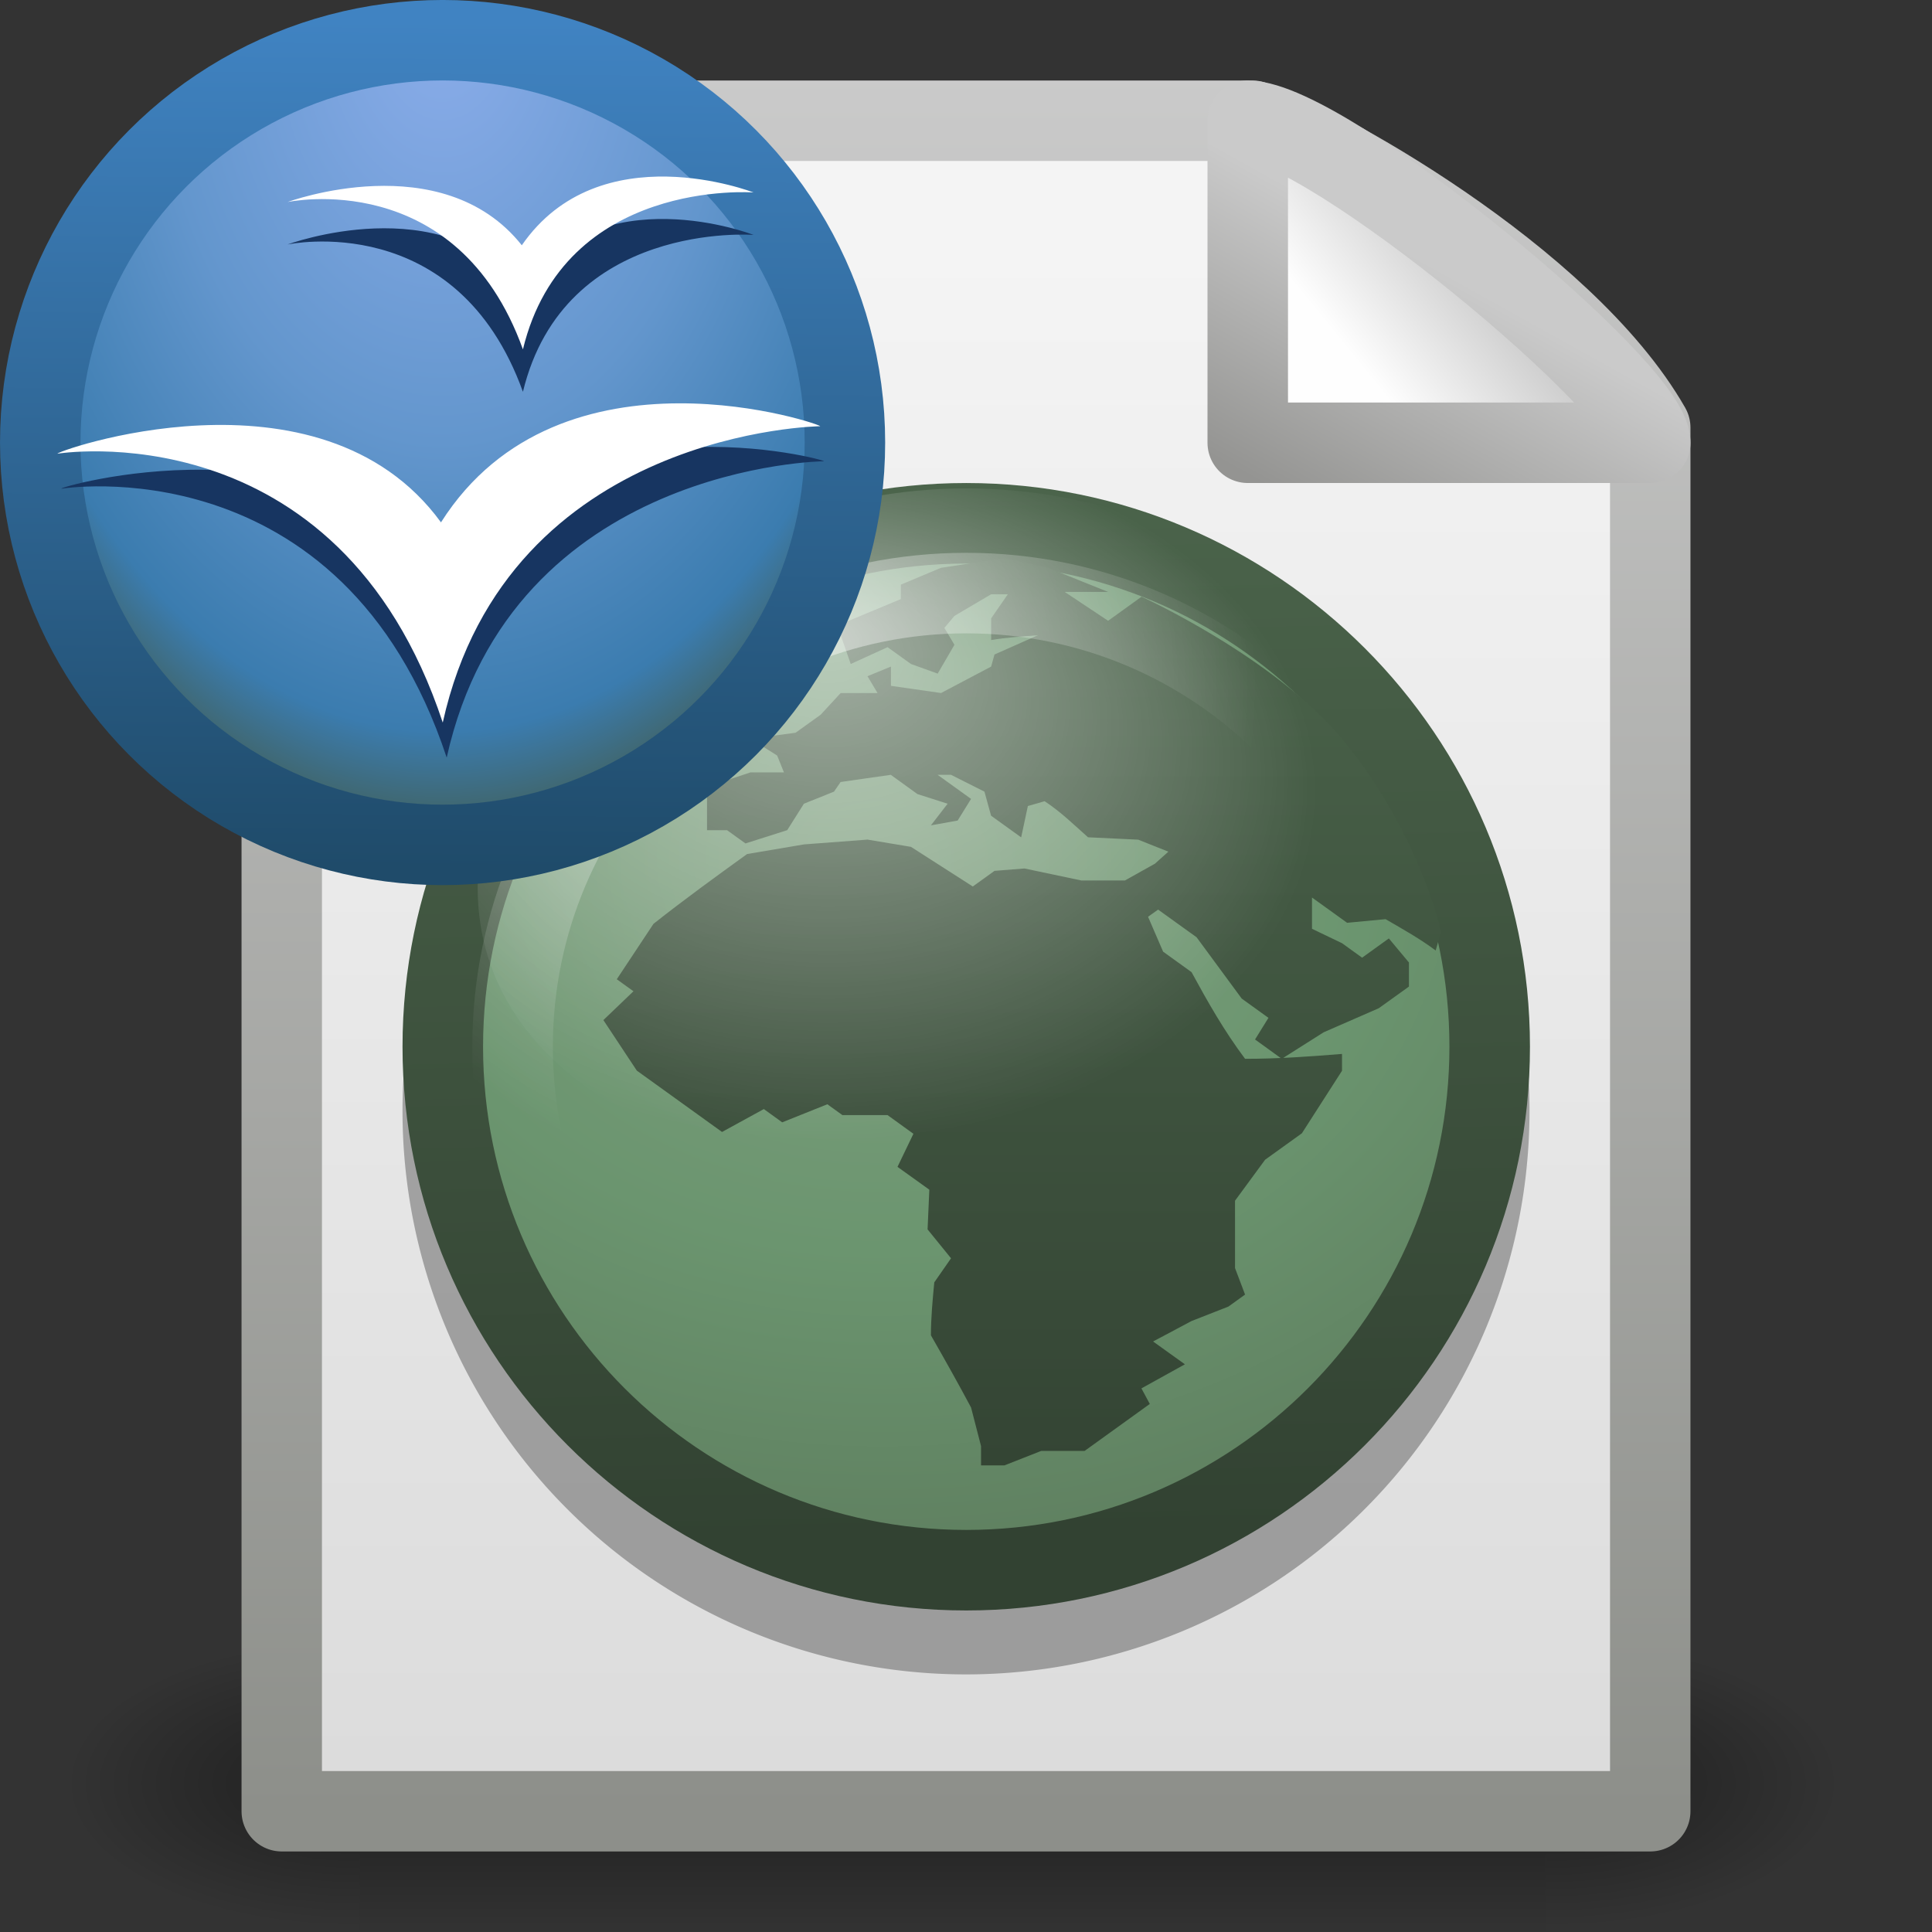 <?xml version="1.0" encoding="UTF-8" standalone="no"?>
<!-- Created with Inkscape (http://www.inkscape.org/) -->
<svg id="svg3141" xmlns="http://www.w3.org/2000/svg" height="24" width="24" version="1.0" xmlns:xlink="http://www.w3.org/1999/xlink">
 <rect width="100%" height="100%" fill="#333333" stroke="none"/>
 <defs id="defs3143">
  <linearGradient id="linearGradient5518" y2="37.999" xlink:href="#linearGradient2532" gradientUnits="userSpaceOnUse" x2="130.99" gradientTransform="matrix(1.154 0 0 1.154 -141.97 -43.913)" y1="51.036" x1="131.26"/>
  <radialGradient id="radialGradient5516" gradientUnits="userSpaceOnUse" cy="16.533" cx="20.911" gradientTransform="matrix(.626 .01 -.008 .499 -6.226 -3.141)" r="22.464">
   <stop id="stop2541" style="stop-color:#7f9f7f" offset="0"/>
   <stop id="stop2543" style="stop-color:#6b956f" offset=".5"/>
   <stop id="stop2545" style="stop-color:#5c7a5c" offset="1"/>
  </radialGradient>
  <radialGradient id="radialGradient5510" xlink:href="#linearGradient3156-3" gradientUnits="userSpaceOnUse" cy="40.594" cx="127.56" gradientTransform="matrix(1.173 0 0 1.173 -144.5 -44.788)" r="6"/>
  <radialGradient id="radialGradient5507" fy="7.226" xlink:href="#linearGradient3156-3" gradientUnits="userSpaceOnUse" cy="13.688" cx="21.79" gradientTransform="matrix(0.5 0 0 .357 -4.875 -.536)" r="14"/>
  <linearGradient id="linearGradient3156-3">
   <stop id="stop3158-7" style="stop-color:#fff" offset="0"/>
   <stop id="stop3160-3" style="stop-color:#fff;stop-opacity:0" offset="1"/>
  </linearGradient>
  <linearGradient id="linearGradient3496" y2="-1.086" gradientUnits="userSpaceOnUse" x2="10.55" y1="43.124" x1="10.148">
   <stop id="stop3765-8" style="stop-color:#1f4b6a" offset="0"/>
   <stop id="stop3767-6" style="stop-color:#4083c2" offset="1"/>
  </linearGradient>
  <radialGradient id="radialGradient3494" gradientUnits="userSpaceOnUse" cy="5.883" cx="16.961" gradientTransform="matrix(0 2 -1.346 0 28.919 -35.008)" r="22.105">
   <stop id="stop3722-1" style="stop-color:#8badea" offset="0"/>
   <stop id="stop3728-0" style="stop-color:#6396cd" offset=".5"/>
   <stop id="stop3730-3" style="stop-color:#3b7caf" offset=".841"/>
   <stop id="stop3724-7" style="stop-color:#435843" offset="1"/>
  </radialGradient>
  <radialGradient id="radialGradient3473" xlink:href="#linearGradient5060-3" gradientUnits="userSpaceOnUse" cy="486.65" cx="605.71" gradientTransform="matrix(-2.774 0 0 1.97 112.76 -872.89)" r="117.14"/>
  <radialGradient id="radialGradient3471" xlink:href="#linearGradient5060-3" gradientUnits="userSpaceOnUse" cy="486.65" cx="605.71" gradientTransform="matrix(2.774 0 0 1.97 -1891.6 -872.89)" r="117.14"/>
  <linearGradient id="linearGradient3469" y2="609.51" gradientUnits="userSpaceOnUse" x2="302.86" gradientTransform="matrix(2.774 0 0 1.97 -1892.2 -872.89)" y1="366.65" x1="302.86">
   <stop id="stop5050-9" style="stop-opacity:0" offset="0"/>
   <stop id="stop5056-9" offset=".5"/>
   <stop id="stop5052-1" style="stop-opacity:0" offset="1"/>
  </linearGradient>
  <linearGradient id="linearGradient5060-3">
   <stop id="stop5062-2" offset="0"/>
   <stop id="stop5064-1" style="stop-opacity:0" offset="1"/>
  </linearGradient>
  <linearGradient id="linearGradient3486" y2="5.457" gradientUnits="userSpaceOnUse" x2="36.358" gradientTransform="matrix(.451 0 0 .416 1.8 .859)" y1="8.059" x1="32.892">
   <stop id="stop8591-7" style="stop-color:#fefefe" offset="0"/>
   <stop id="stop8593-5" style="stop-color:#cbcbcb" offset="1"/>
  </linearGradient>
  <linearGradient id="linearGradient3488" y2="5.822" gradientUnits="userSpaceOnUse" x2="15.18" gradientTransform="matrix(.833 0 0 .8 2.583 1.1)" y1="2.185" x1="17.289">
   <stop id="stop4561" style="stop-color:#cacaca" offset="0"/>
   <stop id="stop4563" style="stop-color:#949492" offset="1"/>
  </linearGradient>
  <linearGradient id="linearGradient3491" y2="47.013" gradientUnits="userSpaceOnUse" x2="25.132" gradientTransform="matrix(.543 0 0 .489 -1.029 -.234)" y1="6.729" x1="25.132">
   <stop id="stop3602-9" style="stop-color:#f4f4f4" offset="0"/>
   <stop id="stop3604-1" style="stop-color:#dbdbdb" offset="1"/>
  </linearGradient>
  <linearGradient id="linearGradient3493" y2="2.906" gradientUnits="userSpaceOnUse" x2="-51.786" gradientTransform="matrix(.438 0 0 .458 31.224 -.779)" y1="50.786" x1="-51.786">
   <stop id="stop3933" style="stop-color:#8d8f8a" offset="0"/>
   <stop id="stop3935" style="stop-color:#cbcbcb" offset="1"/>
  </linearGradient>
  <linearGradient id="linearGradient2532">
   <stop id="stop2534" style="stop-color:#324232" offset="0"/>
   <stop id="stop2536" style="stop-color:#4b644b" offset="1"/>
  </linearGradient>
  <linearGradient id="linearGradient3688" y2="1" xlink:href="#linearGradient2532" gradientUnits="userSpaceOnUse" x2="8.8" y1="15.175" x1="8.8"/>
 </defs>
 <g id="g3490" style="stroke-width:1.883" transform="matrix(.5 0 0 .517 .115 -.578)">
  <g id="g5022" style="stroke-width:104.96" transform="matrix(.022 0 0 .015 43.008 42.685)">
   <rect id="rect4173" style="opacity:.402;fill:url(#linearGradient3469)" height="478.36" width="1339.6" y="-150.7" x="-1559.3"/>
   <path id="path5058" style="opacity:.402;fill:url(#radialGradient3471)" d="m-219.62-150.68v478.33c142.87 0.9 345.4-107.17 345.4-239.2s-159.44-239.13-345.4-239.13z"/>
   <path id="path5018" style="opacity:.402;fill:url(#radialGradient3473)" d="m-1559.3-150.68v478.33c-142.87 0.9-345.4-107.17-345.4-239.2s159.44-239.13 345.4-239.13z"/>
  </g>
 </g>
 <path id="rect2594" style="stroke-linejoin:round;stroke:url(#linearGradient3493);stroke-width:.999;fill:url(#linearGradient3491)" d="m3.5 1.5h12.062c0.764 0.237 3.867 1.94 4.938 3.812v17.188h-17v-21z"/>
 <path id="path3502" style="opacity:.3" d="m14 17.5a4 2.5 0 1 1 -8 0 4 2.5 0 1 1 8 0z" transform="matrix(1.75,0,0,2.8,-5.5,-35.2)"/>
 <path id="path12038" style="stroke-linejoin:round;fill-rule:evenodd;stroke:url(#linearGradient3488);fill:url(#linearGradient3486)" d="m15.5 1.5v4h5c0-0.669-4.017-3.989-5-4z"/>
 <g id="g5520" transform="matrix(.867 0 0 .867 5.067 6.067)">
  <path id="path6719" style="stroke-linejoin:round;stroke:url(#linearGradient5518);stroke-linecap:round;stroke-width:1.154;fill:url(#radialGradient5516)" d="m15.5 8c0 4.14-3.36 7.5-7.5 7.5s-7.5-3.36-7.5-7.5 3.36-7.5 7.5-7.5 7.5 3.36 7.5 7.5z"/>
  <path id="path6723" style="fill:url(#linearGradient3688)" d="m14.8 6.362-0.074 0.259c-0.22-0.165-0.468-0.304-0.718-0.449l-0.551 0.052-0.503-0.362v0.448l0.431 0.207 0.287 0.207 0.383-0.276c0.097 0.115 0.192 0.23 0.288 0.345v0.345l-0.432 0.31-0.79 0.345-0.6 0.38-0.383-0.277 0.192-0.31-0.383-0.276-0.647-0.879-0.551-0.396-0.144 0.103 0.216 0.5 0.407 0.293c0.232 0.426 0.462 0.834 0.767 1.242 0.473 0 0.919-0.032 1.389-0.07v0.241l-0.575 0.896-0.527 0.379-0.431 0.587v0.965l0.144 0.38-0.239 0.172-0.528 0.207-0.551 0.293 0.456 0.327-0.623 0.345 0.12 0.223-0.934 0.673h-0.622l-0.526 0.207h-0.336v-0.276l-0.143-0.553c-0.185-0.347-0.378-0.69-0.575-1.034 0-0.254 0.024-0.505 0.048-0.759l0.24-0.345-0.336-0.414 0.025-0.569-0.456-0.327 0.228-0.474-0.371-0.268h-0.647l-0.215-0.155-0.647 0.259-0.263-0.19-0.599 0.328c-0.407-0.293-0.814-0.586-1.221-0.879l-0.479-0.724 0.431-0.413-0.239-0.172 0.526-0.794c0.432-0.342 0.884-0.67 1.341-1l0.815-0.138 0.91-0.069 0.623 0.104 0.886 0.568 0.311-0.224 0.43-0.034 0.815 0.172h0.623l0.431-0.241 0.192-0.172-0.432-0.172-0.719-0.034c-0.199-0.176-0.385-0.361-0.622-0.517l-0.24 0.069-0.096 0.449-0.431-0.31-0.095-0.345-0.479-0.241h-0.192l0.479 0.345-0.192 0.31-0.383 0.069 0.239-0.31-0.432-0.138-0.382-0.276-0.719 0.103-0.095 0.138-0.431 0.173-0.239 0.379-0.598 0.19-0.264-0.19h-0.287v-0.621l0.623-0.207h0.479l-0.097-0.241-0.382-0.241 0.646-0.086 0.359-0.258 0.287-0.311h0.528l-0.144-0.241 0.336-0.138v0.276l0.718 0.103 0.718-0.379 0.048-0.173 0.622-0.276c-0.225 0.018-0.45 0.031-0.67 0.069v-0.311l0.239-0.345h-0.239l-0.526 0.31-0.144 0.172 0.144 0.242-0.24 0.413-0.383-0.138-0.335-0.241-0.528 0.241-0.192-0.551 0.91-0.379v-0.207l0.575-0.241 0.91-0.138 0.623 0.138 0.862 0.345h-0.623l0.623 0.414 0.479-0.345s1.905 0.863 2.889 2.056c0.957 1.161 1.358 2.48 1.4 2.755z"/>
  <path id="path6727" style="opacity:.5;stroke-linejoin:round;stroke:url(#radialGradient5510);stroke-linecap:round;stroke-width:1.154;fill:none" d="m14.5 8c0 3.588-2.912 6.5-6.5 6.5s-6.5-2.912-6.5-6.5 2.912-6.5 6.5-6.5 6.5 2.912 6.5 6.5z"/>
  <path id="path6729" style="opacity:.5;fill:url(#radialGradient5507)" d="m15 5.721c0 2.76-3.136 4.279-7 4.279s-7-1.519-7-4.279 3.136-5.721 7-5.721 7 2.961 7 5.721z"/>
 </g>
 <circle id="circle51" style="stroke:url(#linearGradient3496);stroke-width:4.2;fill:url(#radialGradient3494)" transform="matrix(.238 0 0 .238 0.5 .495)" cy="21.019" cx="21" r="21"/>
 <path id="path4552" style="fill:#173561" d="m0.766 6.071c-0.047 0.006 3.482-0.592 4.783 3.34 0.811-3.649 4.719-3.683 4.686-3.681 0.093 0-3.218-0.923-4.709 1.427-1.513-2.075-4.868-1.087-4.761-1.087z"/>
 <path id="path53" style="fill:#fff" d="m0.717 5.636c-0.047 0.006 3.482-0.592 4.783 3.34 0.811-3.649 4.719-3.682 4.687-3.681 0.093 0-3.218-1.157-4.709 1.194-1.513-2.075-4.868-0.853-4.761-0.853z"/>
 <path id="path4554" style="fill:#173561" d="m3.572 3.037s2.101-0.454 2.924 1.83c0.516-2.131 2.865-1.949 2.865-1.949s-1.911-0.745-2.879 0.656c-0.99-1.247-2.911-0.537-2.91-0.537z"/>
 <path id="path55" style="fill:#fff" d="m3.572 2.51s2.101-0.454 2.924 1.83c0.516-2.131 2.865-1.949 2.865-1.949s-1.911-0.745-2.879 0.656c-0.99-1.247-2.911-0.537-2.91-0.537z"/>
</svg>
